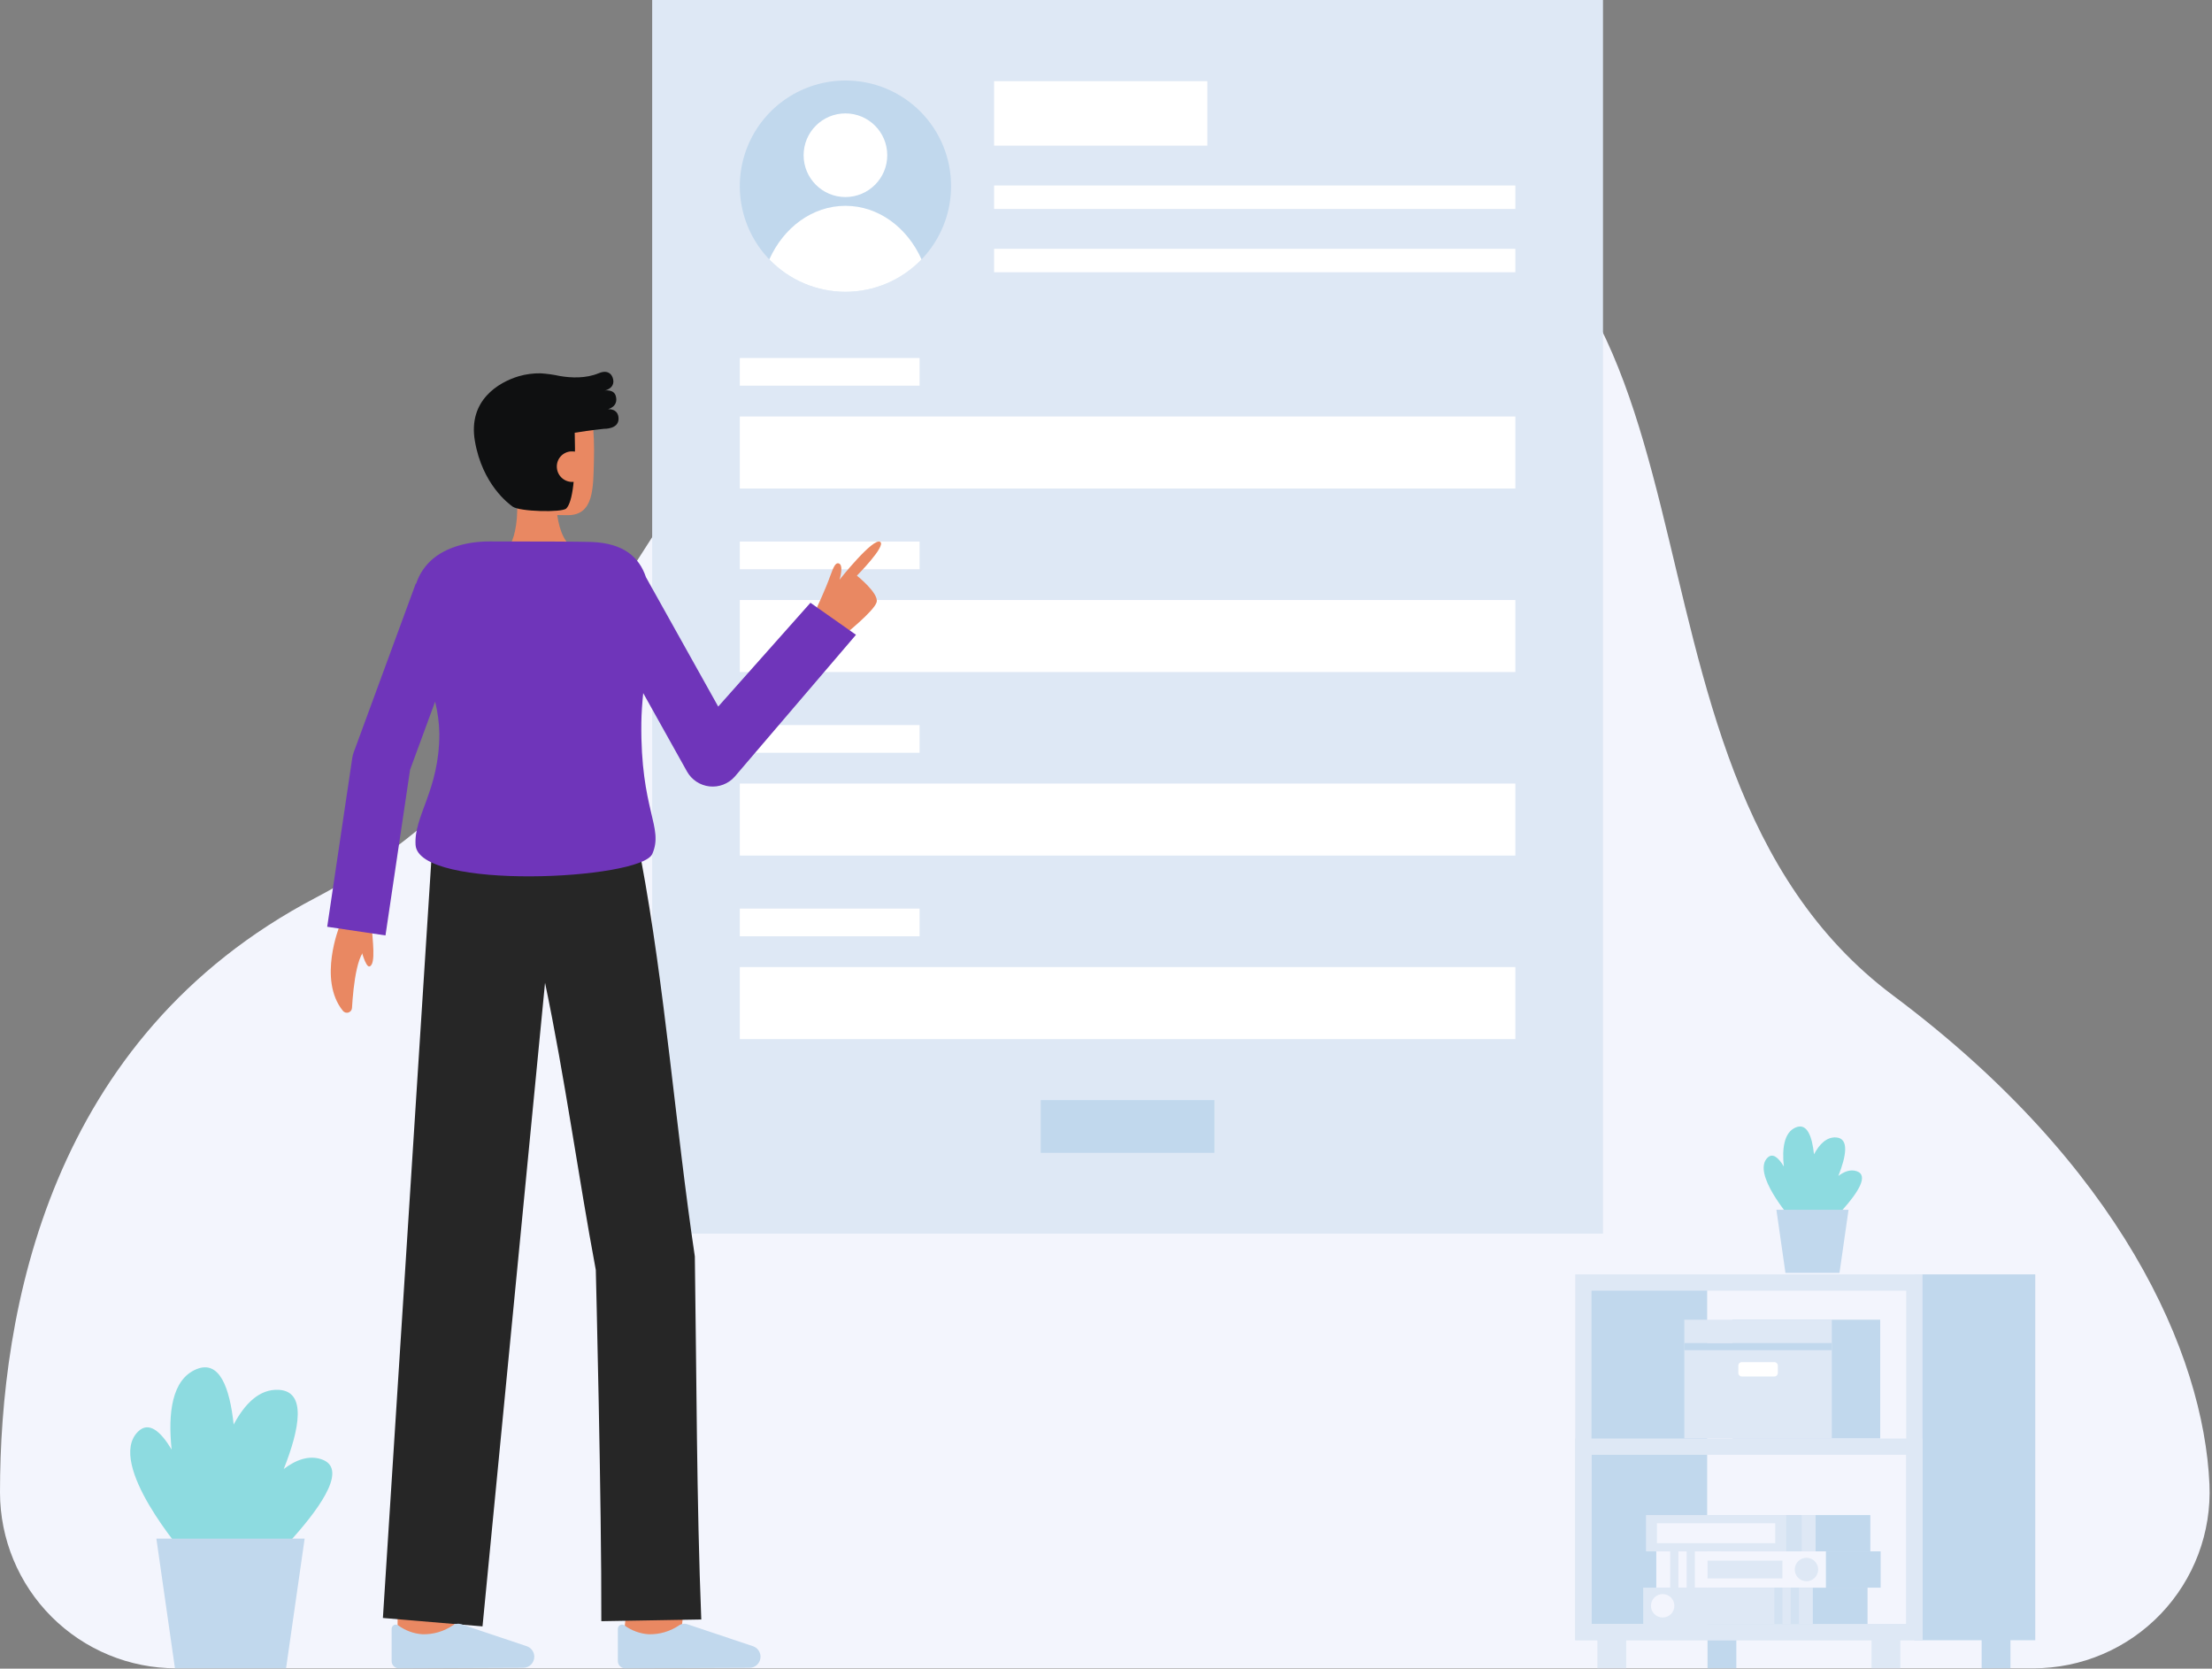 <svg width="887" height="669" viewBox="0 0 887 669" fill="none" xmlns="http://www.w3.org/2000/svg">
<rect x="0" y="0" width="887" height="669" fill="#808080" stroke="none"/>
<g clip-path="url(#clip0_1057_6100)">
<path d="M815.411 668.88C824.95 668.88 834.391 666.948 843.163 663.2C851.936 659.452 859.858 653.966 866.452 647.073C873.047 640.18 878.177 632.022 881.533 623.093C884.889 614.163 886.401 604.646 885.979 595.116C883.655 542.554 850.25 467.223 759.2 399.188C632.861 304.79 709.11 83.774 543.271 61.266C270.684 24.271 294.944 271.689 126.628 359.9C19.487 416.048 0.007 525.911 0 598.354C0.017 617.072 7.468 635.017 20.714 648.243C33.96 661.469 51.917 668.892 70.635 668.88H815.411Z" fill="#F3F5FD"/>
<path d="M261.519 494.601L642.789 494.601L642.789 6.10352e-05L261.519 6.10352e-05L261.519 494.601Z" fill="#DEE8F5"/>
<path d="M381.37 74.639C381.37 83.016 378.886 91.205 374.232 98.17C369.578 105.135 362.963 110.564 355.224 113.77C347.484 116.976 338.968 117.814 330.752 116.18C322.536 114.546 314.989 110.512 309.066 104.589C303.142 98.665 299.108 91.118 297.474 82.902C295.84 74.686 296.678 66.17 299.884 58.431C303.09 50.691 308.519 44.076 315.484 39.422C322.449 34.768 330.638 32.284 339.015 32.284C344.582 32.267 350.097 33.351 355.244 35.474C360.39 37.596 365.066 40.715 369.002 44.652C372.939 48.588 376.058 53.264 378.18 58.41C380.303 63.557 381.387 69.072 381.37 74.639V74.639Z" fill="#C1D8ED"/>
<path d="M339.015 79.003C348.276 79.003 355.783 71.496 355.783 62.235C355.783 52.974 348.276 45.467 339.015 45.467C329.754 45.467 322.247 52.974 322.247 62.235C322.247 71.496 329.754 79.003 339.015 79.003Z" fill="white"/>
<path d="M369.537 104.008C365.585 108.114 360.845 111.381 355.6 113.612C350.356 115.844 344.715 116.994 339.016 116.994C333.316 116.994 327.675 115.844 322.431 113.612C317.186 111.381 312.446 108.114 308.494 104.008C314.205 91.245 325.734 82.522 339.015 82.522C352.296 82.522 363.826 91.245 369.537 104.008Z" fill="white"/>
<path d="M484.139 32.547H398.629V58.388H484.139V32.547Z" fill="white"/>
<path d="M607.646 74.372H398.629V83.774H607.646V74.372Z" fill="white"/>
<path d="M607.646 99.758H398.629V109.16H607.646V99.758Z" fill="white"/>
<path d="M368.751 143.531H296.661V154.635H368.751V143.531Z" fill="white"/>
<path d="M607.647 166.983H296.661V195.859H607.647V166.983Z" fill="white"/>
<path d="M368.751 217.115H296.661V228.219H368.751V217.115Z" fill="white"/>
<path d="M607.647 240.567H296.661V269.443H607.647V240.567Z" fill="white"/>
<path d="M368.751 290.699H296.661V301.803H368.751V290.699Z" fill="white"/>
<path d="M607.647 314.151H296.661V343.027H607.647V314.151Z" fill="white"/>
<path d="M368.751 364.282H296.661V375.386H368.751V364.282Z" fill="white"/>
<path d="M607.647 387.735H296.661V416.611H607.647V387.735Z" fill="white"/>
<path d="M486.979 441.07H417.327V462.2H486.979V441.07Z" fill="#C1D8ED"/>
<path d="M201.165 222.756C201.165 222.756 208.897 218.656 207.171 197.6L223.147 194.637C223.147 194.637 221.352 213.516 229.435 219.51L201.165 222.756Z" fill="#E98862"/>
<path d="M198.106 189.435C199.212 195.823 202.698 201.873 208.333 203.935C215.023 206.385 219.978 206.551 227.691 206.551C238.216 206.551 237.868 195.574 238.164 184.513C238.464 173.407 237.577 161.494 233.417 157.624C225.117 149.9 200.744 154.792 197.78 167.712C196.247 174.4 197.053 183.354 198.106 189.435Z" fill="#E98862"/>
<path d="M243.805 164.046C243.805 164.046 248.115 163.083 246.935 158.785C246.153 155.934 242.501 156.567 242.501 156.567C242.501 156.567 245.959 155.934 245.959 152.915C245.959 151.015 244.497 147.791 240.088 149.633C234.914 151.794 229.014 151.516 224.527 150.762C221.989 150.206 219.413 149.843 216.82 149.674H216.806C213.825 149.622 210.854 150.019 207.992 150.853C199.972 153.253 187.648 160.474 190.415 176.746C193.406 194.332 204.115 202.06 205.589 203.13C208.359 205.144 225.389 205.552 227.077 203.865C229.603 201.339 230.977 191.183 230.464 173.491C237.444 172.386 242.239 171.915 242.239 171.915C242.239 171.915 248.039 172.133 248.039 167.893C248.039 163.653 243.805 164.046 243.805 164.046Z" fill="#0F1011"/>
<path d="M235.557 186.611C235.679 188.229 235.156 189.83 234.102 191.063C233.048 192.297 231.549 193.064 229.931 193.196C228.314 193.328 226.71 192.815 225.47 191.768C224.23 190.722 223.454 189.227 223.312 187.611C223.232 186.804 223.315 185.99 223.557 185.216C223.798 184.442 224.193 183.725 224.717 183.106C225.242 182.488 225.885 181.982 226.61 181.618C227.334 181.253 228.124 181.039 228.933 180.986C233.311 180.848 235.279 183.229 235.557 186.611Z" fill="#E98862"/>
<path d="M272.815 657.164L250.222 654.479C251.239 645.927 252.386 635.656 252.466 633.972C252.466 634.078 252.466 634.172 252.466 634.237H275.218C275.213 634.919 275.213 636.994 272.815 657.164Z" fill="#E98862"/>
<path d="M182.159 659.884L159.407 659.81C159.407 659.81 159.483 636.318 159.483 634.237H182.235C182.235 636.324 182.159 659.884 182.159 659.884Z" fill="#E98862"/>
<path d="M281.21 649.3C279.326 602.237 279.317 550.9 278.626 503.752C270.926 452.167 266.641 395.634 257.026 344.418L256.737 344.503L255.89 338.728L173.466 337.139L153.543 648.689L193.487 652.064L218.558 394.011C226.523 432.056 231.866 471.506 238.914 509.17C238.914 509.17 241.286 603.597 241.127 649.981L281.21 649.3Z" fill="#262626"/>
<path d="M209.816 668.684C210.4 668.682 210.979 668.564 211.518 668.338C212.057 668.112 212.546 667.783 212.957 667.368C213.369 666.953 213.694 666.461 213.916 665.92C214.137 665.379 214.25 664.799 214.247 664.215C214.247 664.105 214.242 663.994 214.233 663.884C214.167 663.038 213.861 662.229 213.351 661.552C212.84 660.874 212.147 660.357 211.352 660.06L184.871 651.191C184.358 651.021 183.814 650.964 183.277 651.024C182.74 651.084 182.222 651.259 181.759 651.537C178.118 654.064 173.763 655.355 169.334 655.222C165.884 654.977 162.573 653.767 159.778 651.731C159.532 651.53 159.234 651.402 158.919 651.364C158.604 651.325 158.284 651.377 157.997 651.514C157.71 651.65 157.468 651.865 157.298 652.133C157.129 652.402 157.039 652.713 157.04 653.031V665.98C157.04 666.749 157.345 667.487 157.889 668.031C158.433 668.575 159.171 668.88 159.94 668.88H159.953L209.816 668.684Z" fill="#C1D8ED"/>
<path d="M300.535 668.684C301.119 668.682 301.698 668.564 302.237 668.338C302.776 668.112 303.265 667.783 303.676 667.368C304.088 666.953 304.413 666.461 304.635 665.92C304.856 665.379 304.969 664.799 304.966 664.215C304.966 664.105 304.966 663.994 304.952 663.884C304.886 663.038 304.58 662.229 304.07 661.552C303.559 660.874 302.866 660.357 302.071 660.06L275.59 651.191C275.077 651.021 274.533 650.964 273.996 651.024C273.459 651.084 272.941 651.259 272.478 651.537C268.837 654.064 264.482 655.355 260.053 655.222C256.603 654.977 253.292 653.767 250.497 651.731C250.251 651.53 249.953 651.402 249.638 651.364C249.323 651.325 249.003 651.377 248.716 651.514C248.429 651.65 248.187 651.865 248.017 652.133C247.848 652.402 247.758 652.713 247.759 653.031V665.98C247.759 666.749 248.064 667.487 248.608 668.031C249.152 668.575 249.89 668.88 250.659 668.88H250.672L300.535 668.684Z" fill="#C1D8ED"/>
<path d="M149.21 372.678C149.21 375.907 150.91 386.701 148.173 387.472C146.529 387.934 144.587 379.89 144.587 379.89" fill="#E98862"/>
<path d="M136.263 370.983C136.263 370.983 127.31 392.775 137.522 405.295C137.782 405.614 138.133 405.847 138.528 405.963C138.922 406.079 139.343 406.074 139.735 405.947C140.126 405.82 140.471 405.579 140.723 405.253C140.975 404.928 141.122 404.534 141.147 404.123C141.647 395.682 143.347 378.344 148.911 380.369V366.757" fill="#E98862"/>
<path d="M338.15 254.879C338.15 254.879 350.65 244.947 351.539 241.379C352.428 237.811 343.617 230.795 343.617 230.795C343.617 230.795 355.327 218.995 352.992 217.28C350.236 215.26 336.648 232.428 336.648 232.428C336.648 232.428 338.569 226.251 336.176 225.846C335.193 225.68 334.414 226.646 332.876 231.016C331.123 235.997 327.619 243.493 327.619 243.493L338.15 254.879Z" fill="#E98862"/>
<path d="M324.986 241.673L288 283.285L259.034 231.435C256.282 223.297 250.057 217.835 237.378 217.297C233.029 217.11 211.803 217.077 196.263 217.077C185.822 217.077 177.251 220.277 172.302 225.23C169.809 227.687 167.944 230.707 166.863 234.036L166.714 233.981L141.845 301.6C141.565 302.358 141.364 303.143 141.245 303.943L131.21 371.568L154.577 375.036L164.436 308.616L174.478 281.308C175.523 285.505 176.094 289.807 176.178 294.131C176.178 316.888 165.889 327.087 166.642 338.764C167.835 357.123 257.031 352.785 261.576 342.357C266.255 331.602 256.758 324.977 257.176 289.8C257.221 285.973 257.517 281.968 257.924 277.891L275.476 309.31C276.395 310.955 277.695 312.357 279.266 313.397C280.837 314.438 282.635 315.088 284.508 315.292C286.382 315.496 288.277 315.249 290.036 314.571C291.794 313.893 293.365 312.805 294.617 311.396L343.245 254.512L324.986 241.673Z" fill="rgb(111, 53, 186)"/>
<path d="M128.821 585.041C123.821 583.404 118.69 585.241 113.78 588.976C120.247 572.646 122.916 557.895 111.86 557.231C104.124 556.766 98.198 562.701 93.696 571.139C92.113 556.303 88.028 545.239 78.878 548.907C68.832 552.935 67.303 566.737 68.827 581.179C64.402 573.802 59.636 569.689 55.309 574.016C42.396 586.929 74.092 623.316 74.092 623.316H81.964L86.456 628.193C85.547 630.116 85.049 631.261 85.049 631.261L90.755 642.873C90.755 642.873 149.573 591.834 128.821 585.041Z" fill="#8DDBE0"/>
<path d="M114.708 668.88H70.158L62.701 616.873H122.165L114.708 668.88Z" fill="#C1D8ED"/>
<path d="M744.491 469.558C742.058 468.758 739.562 469.658 737.173 471.472C740.319 463.528 741.618 456.352 736.239 456.029C732.475 455.803 729.592 458.691 727.402 462.795C726.632 455.578 724.645 450.195 720.193 451.979C715.306 453.939 714.562 460.654 715.303 467.679C713.148 464.091 710.832 462.09 708.727 464.193C702.445 470.475 717.865 488.18 717.865 488.18H721.694L723.88 490.552C723.437 491.487 723.195 492.045 723.195 492.045L725.971 497.693C725.971 497.693 754.589 472.863 744.491 469.558Z" fill="#8DDBE0"/>
<path d="M737.627 510.345H715.954L712.326 485.044H741.255L737.627 510.345Z" fill="#C1D8ED"/>
<path d="M696.265 656.145H684.712V668.88H696.265V656.145Z" fill="#C1D8ED"/>
<path d="M806.181 656.145H794.628V668.88H806.181V656.145Z" fill="#C1D8ED"/>
<path d="M816.127 510.939H767.654V657.621H816.127V510.939Z" fill="#C1D8ED"/>
<path d="M684.564 514.188H634.925V656.145H684.564V514.188Z" fill="#C1D8ED"/>
<path d="M770.919 657.621H631.66V510.939H770.919V657.621ZM638.19 651.091H764.39V517.469H638.19V651.091Z" fill="#DEE8F5"/>
<path d="M770.919 657.621H631.66V576.75H770.919V657.621ZM638.19 651.091H764.39V583.28H638.19V651.091Z" fill="#DEE8F5"/>
<path d="M694.79 529.104V538.445V576.697H753.947V538.445V529.104H694.79Z" fill="#C1D8ED"/>
<path d="M734.557 538.445H675.4V576.697H734.557V538.445Z" fill="#DEE8F5"/>
<path d="M734.557 538.445H675.4V541.312H734.557V538.445Z" fill="#C1D8ED"/>
<path d="M675.401 538.445H734.558V529.104H675.401V538.445Z" fill="#DEE8F5"/>
<path d="M711.535 546.127H698.423C697.67 546.127 697.06 546.737 697.06 547.49V550.508C697.06 551.261 697.67 551.871 698.423 551.871H711.535C712.288 551.871 712.898 551.261 712.898 550.508V547.49C712.898 546.737 712.288 546.127 711.535 546.127Z" fill="white"/>
<path d="M652.108 656.145H640.555V668.88H652.108V656.145Z" fill="#DEE8F5"/>
<path d="M762.024 656.145H750.471V668.88H762.024V656.145Z" fill="#DEE8F5"/>
<path d="M748.882 636.528H684.568V651.091H748.882V636.528Z" fill="#C1D8ED"/>
<path d="M749.987 607.435H685.673V621.998H749.987V607.435Z" fill="#C1D8ED"/>
<path d="M726.935 636.528H658.923V651.091H726.935V636.528Z" fill="#DEE8F5"/>
<g opacity="0.62">
<path opacity="0.62" d="M721.384 636.528H718.083V651.091H721.384V636.528Z" fill="#C1D8ED"/>
</g>
<g opacity="0.62">
<path opacity="0.62" d="M714.781 636.528H711.48V651.091H714.781V636.528Z" fill="#C1D8ED"/>
</g>
<path d="M666.721 648.506C669.315 648.506 671.417 646.404 671.417 643.81C671.417 641.216 669.315 639.114 666.721 639.114C664.127 639.114 662.025 641.216 662.025 643.81C662.025 646.404 664.127 648.506 666.721 648.506Z" fill="#F3F5FD"/>
<path d="M728.04 607.435H660.028V621.998H728.04V607.435Z" fill="#DEE8F5"/>
<path d="M711.869 610.715H664.408V618.718H711.869V610.715Z" fill="#F3F5FD"/>
<g opacity="0.62">
<path opacity="0.62" d="M722.489 607.435H716.242V621.998H722.489V607.435Z" fill="#C1D8ED"/>
</g>
<path d="M689.814 636.544H754.128V621.981H689.814V636.544Z" fill="#C1D8ED"/>
<path d="M664.169 636.544H732.181V621.981H664.169V636.544Z" fill="#F3F5FD"/>
<path d="M669.72 636.544H673.021V621.981H669.72V636.544Z" fill="#DEE8F5"/>
<path d="M676.323 636.544H679.624V621.981H676.323V636.544Z" fill="#DEE8F5"/>
<path d="M724.384 633.959C726.978 633.959 729.08 631.856 729.08 629.263C729.08 626.669 726.978 624.567 724.384 624.567C721.79 624.567 719.688 626.669 719.688 629.263C719.688 631.856 721.79 633.959 724.384 633.959Z" fill="#DEE8F5"/>
<path d="M714.735 625.693H684.712V632.832H714.735V625.693Z" fill="#DEE8F5"/>
</g>
<defs>
<clipPath id="clip0_1057_6100">
<rect width="886.05" height="668.88" fill="white"/>
</clipPath>
</defs>
</svg>
